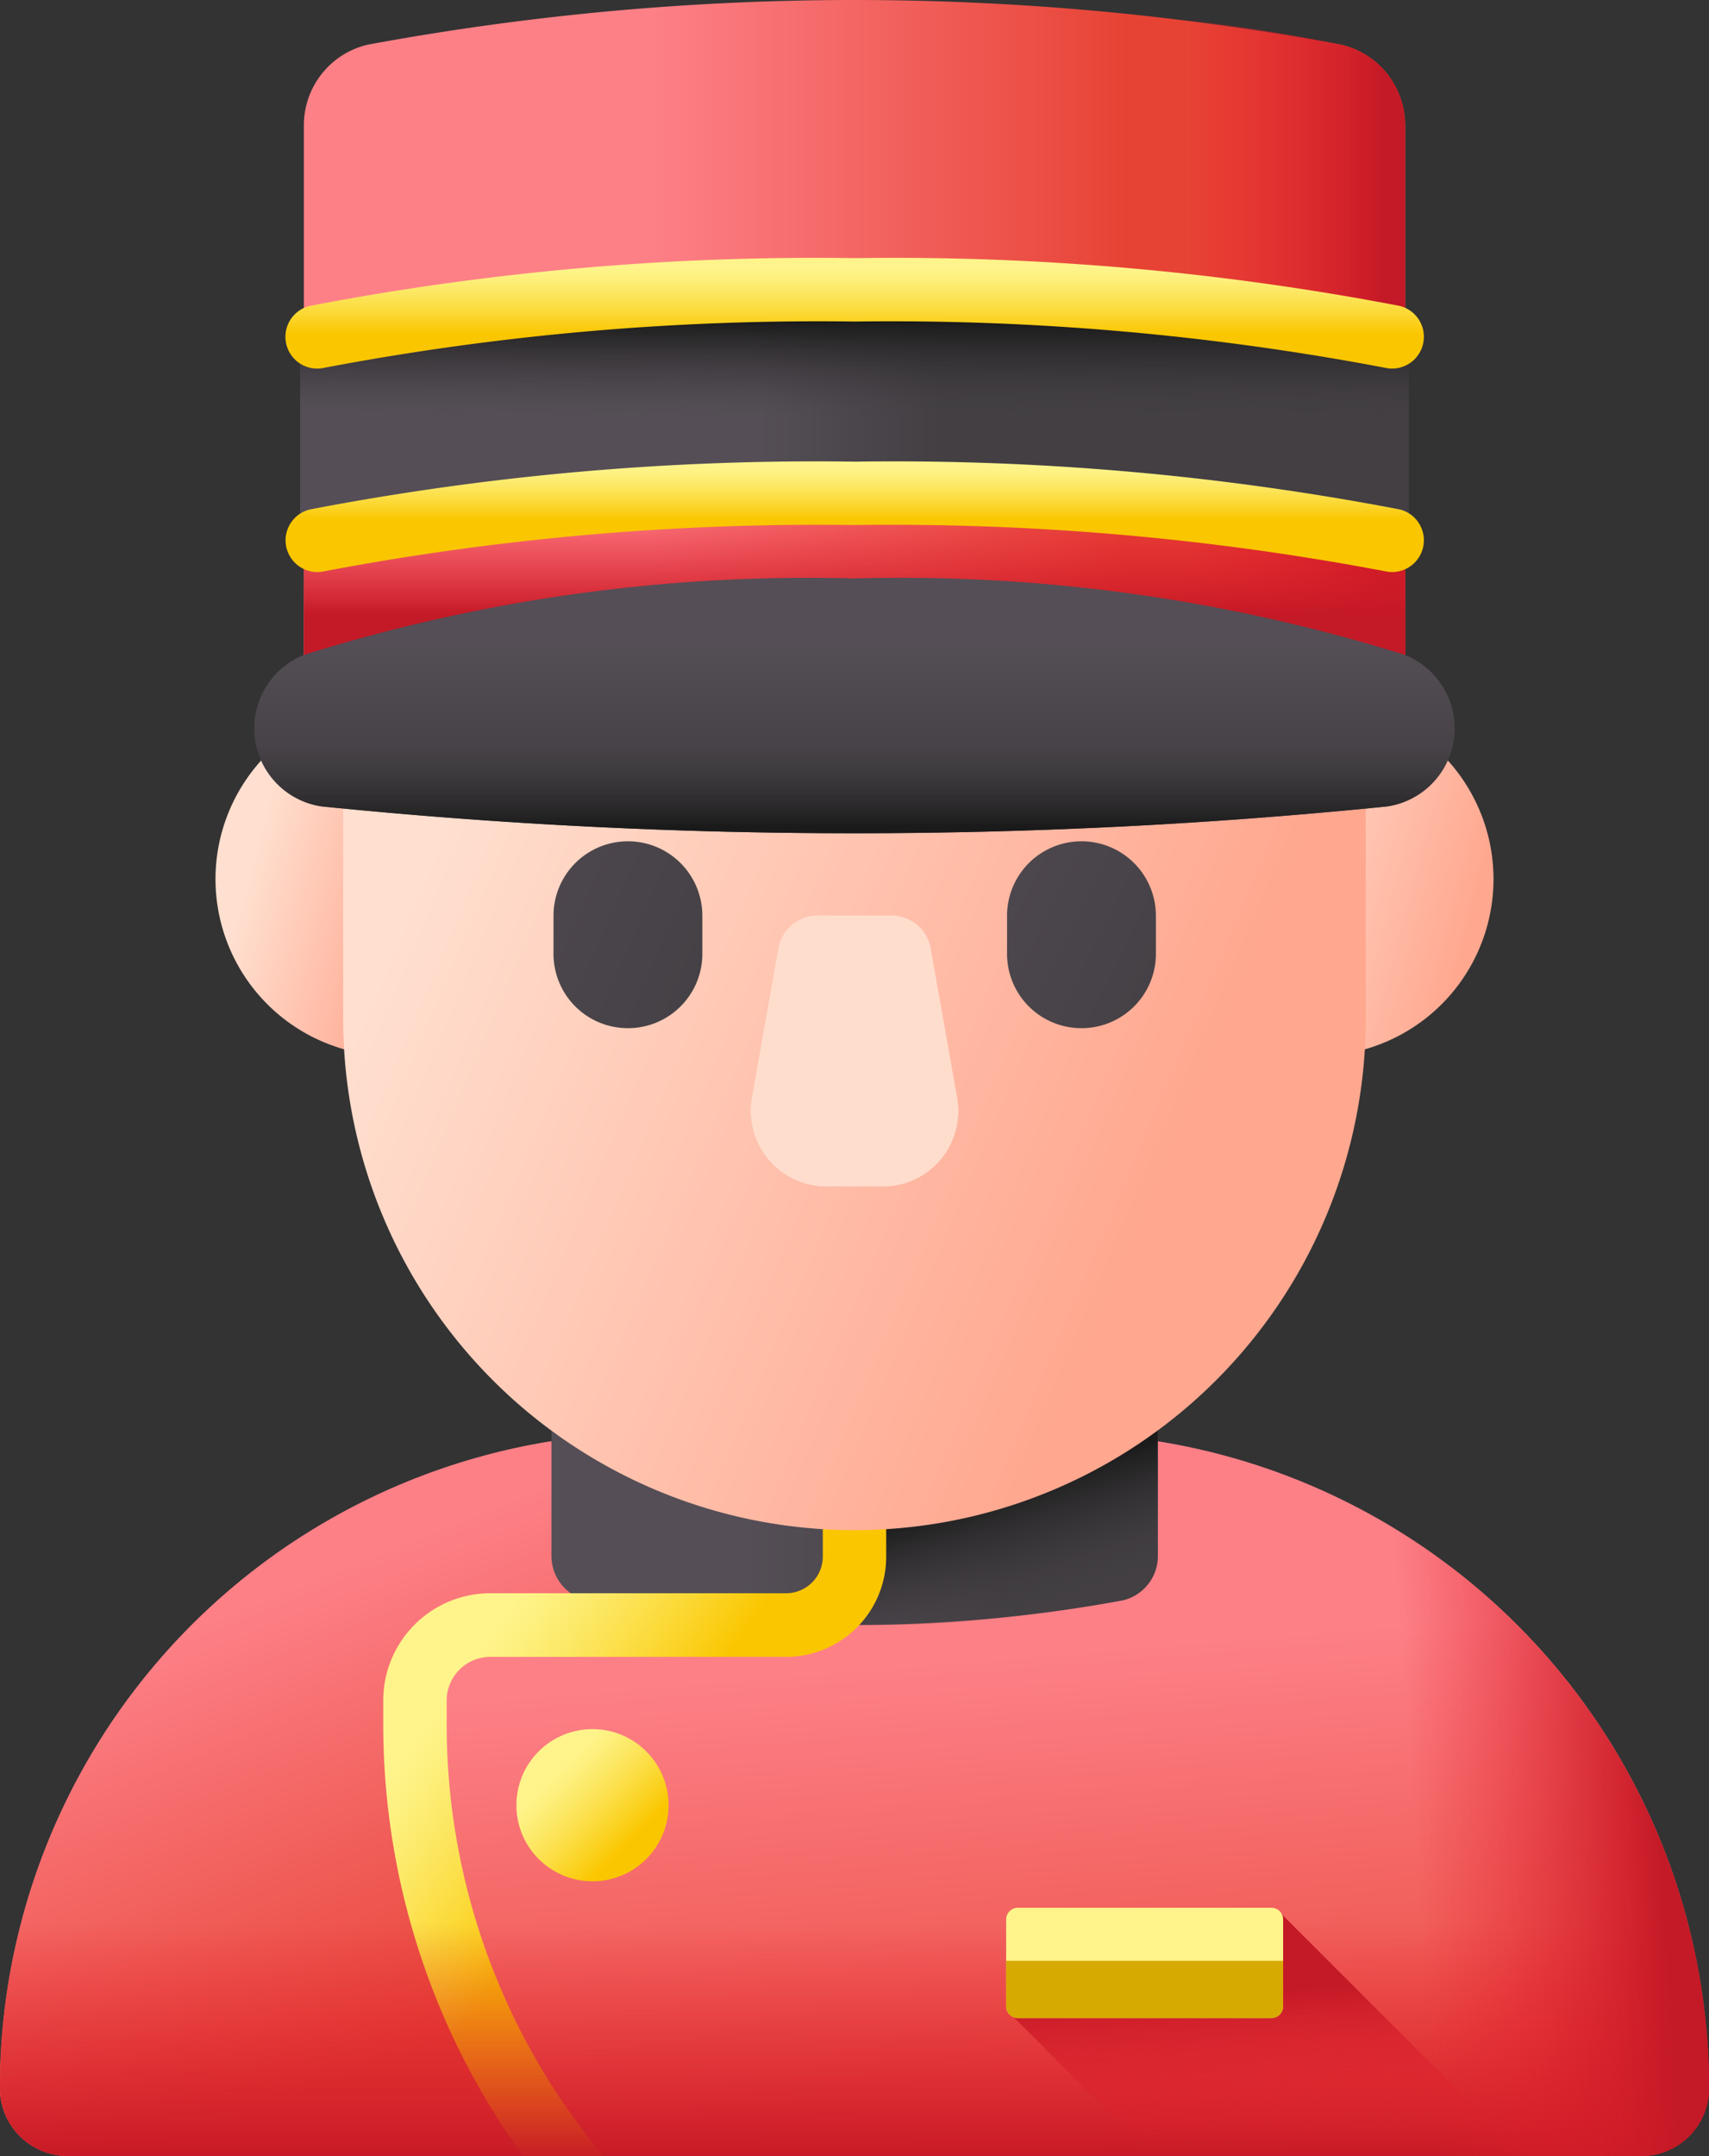 <svg xmlns="http://www.w3.org/2000/svg" xmlns:xlink="http://www.w3.org/1999/xlink" width="31" height="39.099" viewBox="0 0 31 39.099">
  <rect x="0" y="0" width="31" height="39.099" fill="#333333" stroke="none"/>
  <defs>
    <linearGradient id="linear-gradient" x1="0.294" y1="0.279" x2="1.099" y2="0.69" gradientUnits="objectBoundingBox">
      <stop offset="0" stop-color="#ffdfcf"/>
      <stop offset="1" stop-color="#ffa78f"/>
    </linearGradient>
    <linearGradient id="linear-gradient-2" x1="-0.312" y1="0.201" x2="0.814" y2="0.776" xlink:href="#linear-gradient"/>
    <linearGradient id="linear-gradient-3" x1="0.408" y1="0.343" x2="0.552" y2="1.085" gradientUnits="objectBoundingBox">
      <stop offset="0" stop-color="#fd8087"/>
      <stop offset="1" stop-color="#e74335"/>
    </linearGradient>
    <linearGradient id="linear-gradient-4" x1="0.372" y1="0.199" x2="0.649" y2="0.775" xlink:href="#linear-gradient-3"/>
    <linearGradient id="linear-gradient-5" x1="0.315" y1="0.203" x2="0.749" y2="0.203" gradientUnits="objectBoundingBox">
      <stop offset="0" stop-color="#554e56"/>
      <stop offset="1" stop-color="#433f43"/>
    </linearGradient>
    <linearGradient id="linear-gradient-6" x1="0.615" y1="0.963" x2="0.531" y2="0.625" gradientUnits="objectBoundingBox">
      <stop offset="0" stop-color="#433f43" stop-opacity="0"/>
      <stop offset="1" stop-color="#1a1a1a"/>
    </linearGradient>
    <linearGradient id="linear-gradient-7" x1="0.273" y1="0.157" x2="0.542" y2="0.409" gradientUnits="objectBoundingBox">
      <stop offset="0" stop-color="#fef48b"/>
      <stop offset="0.146" stop-color="#fdf07e"/>
      <stop offset="0.416" stop-color="#fce55c"/>
      <stop offset="0.778" stop-color="#fbd325"/>
      <stop offset="1" stop-color="#fac600"/>
    </linearGradient>
    <linearGradient id="linear-gradient-8" x1="0.164" y1="0.32" x2="0.831" y2="0.677" xlink:href="#linear-gradient"/>
    <linearGradient id="linear-gradient-9" x1="-1.196" y1="-0.434" x2="1.269" y2="0.924" xlink:href="#linear-gradient-5"/>
    <linearGradient id="linear-gradient-10" x1="-0.992" y1="-0.428" x2="1.264" y2="0.975" xlink:href="#linear-gradient-5"/>
    <linearGradient id="linear-gradient-11" x1="0.5" y1="0.447" x2="0.5" y2="1.103" gradientUnits="objectBoundingBox">
      <stop offset="0" stop-color="#f89580" stop-opacity="0"/>
      <stop offset="0.262" stop-color="#f1907b" stop-opacity="0.263"/>
      <stop offset="0.636" stop-color="#de826c" stop-opacity="0.639"/>
      <stop offset="0.997" stop-color="#c5715a"/>
    </linearGradient>
    <linearGradient id="linear-gradient-12" x1="0.648" y1="0.526" x2="1.152" y2="0.62" xlink:href="#linear-gradient-11"/>
    <linearGradient id="linear-gradient-13" x1="-42.627" y1="0.526" x2="-42.122" y2="0.62" gradientUnits="objectBoundingBox">
      <stop offset="0" stop-color="#ffddcd" stop-opacity="0"/>
      <stop offset="0.997" stop-color="#ffddcd"/>
    </linearGradient>
    <linearGradient id="linear-gradient-14" x1="0.5" y1="0.386" x2="0.5" y2="1.017" gradientUnits="objectBoundingBox">
      <stop offset="0" stop-color="#e41f2d" stop-opacity="0"/>
      <stop offset="0.346" stop-color="#de1e2b" stop-opacity="0.345"/>
      <stop offset="0.804" stop-color="#ce1b28" stop-opacity="0.804"/>
      <stop offset="1" stop-color="#c41926"/>
    </linearGradient>
    <linearGradient id="linear-gradient-15" x1="0.462" y1="0.498" x2="0.901" y2="0.459" xlink:href="#linear-gradient-14"/>
    <linearGradient id="linear-gradient-16" x1="0.528" y1="0.963" x2="0.457" y2="0.315" xlink:href="#linear-gradient-14"/>
    <linearGradient id="linear-gradient-17" x1="-10.014" y1="25.901" x2="-9.566" y2="26.482" xlink:href="#linear-gradient-7"/>
    <linearGradient id="linear-gradient-18" x1="-52.067" y1="27.314" x2="-52.067" y2="27.487" gradientUnits="objectBoundingBox">
      <stop offset="0" stop-color="#fac600" stop-opacity="0"/>
      <stop offset="0.408" stop-color="#efbd01" stop-opacity="0.408"/>
      <stop offset="1" stop-color="#d7aa02"/>
    </linearGradient>
    <linearGradient id="linear-gradient-19" x1="-9.623" y1="49.561" x2="-9.54" y2="49.561" xlink:href="#linear-gradient-18"/>
    <linearGradient id="linear-gradient-20" x1="0.315" y1="0.5" x2="0.749" y2="0.5" xlink:href="#linear-gradient-3"/>
    <linearGradient id="linear-gradient-21" x1="0.595" y1="0.5" x2="0.96" y2="0.5" xlink:href="#linear-gradient-14"/>
    <linearGradient id="linear-gradient-22" x1="0.5" y1="0.358" x2="0.5" y2="0.735" xlink:href="#linear-gradient-14"/>
    <linearGradient id="linear-gradient-23" x1="0.414" y1="0.5" x2="0.578" y2="0.5" xlink:href="#linear-gradient-5"/>
    <linearGradient id="linear-gradient-24" x1="0.503" y1="0.477" x2="0.511" y2="0.12" xlink:href="#linear-gradient-6"/>
    <linearGradient id="linear-gradient-25" x1="0.5" y1="0.093" x2="0.5" y2="0.69" xlink:href="#linear-gradient-7"/>
    <linearGradient id="linear-gradient-26" x1="0.5" y1="0.05" x2="0.5" y2="0.528" xlink:href="#linear-gradient-7"/>
    <linearGradient id="linear-gradient-27" x1="0.5" y1="0.249" x2="0.5" y2="0.788" xlink:href="#linear-gradient-5"/>
    <linearGradient id="linear-gradient-28" x1="0.5" y1="0.483" x2="0.5" y2="0.966" xlink:href="#linear-gradient-6"/>
    <linearGradient id="linear-gradient-29" x1="0.264" y1="0.264" x2="0.743" y2="0.743" xlink:href="#linear-gradient-7"/>
  </defs>
  <g id="bellboy" transform="translate(-52.822)">
    <g id="Group_1309" data-name="Group 1309" transform="translate(56.731 12.8)">
      <path id="Path_2249" data-name="Path 2249" d="M103.809,170.1a3.208,3.208,0,0,1,2.467-3.121.6.6,0,0,1,.739.592v5.058a.6.6,0,0,1-.739.592A3.208,3.208,0,0,1,103.809,170.1Z" transform="translate(-103.809 -166.958)" fill="url(#linear-gradient)"/>
      <path id="Path_2250" data-name="Path 2250" d="M367.58,170.1a3.208,3.208,0,0,0-2.467-3.121.6.6,0,0,0-.739.592v5.058a.6.6,0,0,0,.739.592A3.208,3.208,0,0,0,367.58,170.1Z" transform="translate(-344.398 -166.958)" fill="url(#linear-gradient-2)"/>
    </g>
    <path id="Path_2251" data-name="Path 2251" d="M71.943,339H64.7a11.88,11.88,0,0,0-11.88,11.88,1.23,1.23,0,0,0,1.23,1.23H82.593a1.23,1.23,0,0,0,1.23-1.23A11.88,11.88,0,0,0,71.943,339Z" transform="translate(-0.001 -313.014)" fill="url(#linear-gradient-3)"/>
    <path id="Path_2252" data-name="Path 2252" d="M68.322,339v2.237a1.241,1.241,0,0,1-1.24,1.24H61.715a1.366,1.366,0,0,0-1.366,1.366v.4a12.871,12.871,0,0,0,2.68,7.863H54.052a1.23,1.23,0,0,1-1.23-1.23A11.88,11.88,0,0,1,64.7,339Z" transform="translate(0 -313.01)" fill="url(#linear-gradient-4)"/>
    <path id="Path_2253" data-name="Path 2253" d="M194.235,299.354v-5.7h-11v5.7a.826.826,0,0,0,.639.805,26.725,26.725,0,0,0,9.727,0A.826.826,0,0,0,194.235,299.354Z" transform="translate(-120.41 -271.138)" fill="url(#linear-gradient-5)"/>
    <path id="Path_2254" data-name="Path 2254" d="M255,300.605a23.058,23.058,0,0,0,4.863-.446.826.826,0,0,0,.639-.805v-5.7H255Z" transform="translate(-186.68 -271.138)" fill="url(#linear-gradient-6)"/>
    <path id="Path_2255" data-name="Path 2255" d="M144.652,355.327v-.4a.792.792,0,0,1,.791-.791h5.367a1.817,1.817,0,0,0,1.815-1.815V351h-1.15v1.317a.666.666,0,0,1-.665.665h-5.367a1.943,1.943,0,0,0-1.941,1.941v.4a13.349,13.349,0,0,0,2.535,7.863h1.456A12.206,12.206,0,0,1,144.652,355.327Z" transform="translate(-83.728 -324.09)" fill="url(#linear-gradient-7)"/>
    <g id="Group_1317" data-name="Group 1317" transform="translate(59.047 4.442)">
      <g id="Group_1312" data-name="Group 1312">
        <g id="Group_1311" data-name="Group 1311">
          <g id="Group_1310" data-name="Group 1310">
            <path id="Path_2256" data-name="Path 2256" d="M143.3,81.252a9.275,9.275,0,0,1-9.275-9.275V67.221a9.275,9.275,0,0,1,18.549,0v4.756A9.275,9.275,0,0,1,143.3,81.252Z" transform="translate(-134.025 -57.946)" fill="url(#linear-gradient-8)"/>
          </g>
        </g>
      </g>
      <g id="Group_1313" data-name="Group 1313" transform="translate(3.815 10.816)">
        <path id="Path_2257" data-name="Path 2257" d="M185.14,202.416a1.348,1.348,0,0,1-1.348-1.348v-.691a1.348,1.348,0,0,1,2.7,0v.691A1.348,1.348,0,0,1,185.14,202.416Z" transform="translate(-183.792 -199.029)" fill="url(#linear-gradient-9)"/>
        <path id="Path_2258" data-name="Path 2258" d="M292.4,202.416a1.348,1.348,0,0,1-1.348-1.348v-.691a1.348,1.348,0,1,1,2.7,0v.691A1.348,1.348,0,0,1,292.4,202.416Z" transform="translate(-282.825 -199.029)" fill="url(#linear-gradient-10)"/>
      </g>
      <g id="Group_1316" data-name="Group 1316" transform="translate(7.39 12.163)">
        <g id="Group_1315" data-name="Group 1315">
          <g id="Group_1314" data-name="Group 1314">
            <path id="Path_2259" data-name="Path 2259" d="M232.812,221.508h-1.025a1.372,1.372,0,0,1-1.351-1.612l.481-2.706a.722.722,0,0,1,.711-.6h1.342a.722.722,0,0,1,.711.6l.481,2.706A1.372,1.372,0,0,1,232.812,221.508Z" transform="translate(-230.414 -216.593)" fill="url(#linear-gradient-11)"/>
            <path id="Path_2260" data-name="Path 2260" d="M232.812,221.508h-1.025a1.372,1.372,0,0,1-1.351-1.612l.481-2.706a.722.722,0,0,1,.711-.6h1.342a.722.722,0,0,1,.711.6l.481,2.706A1.372,1.372,0,0,1,232.812,221.508Z" transform="translate(-230.414 -216.593)" fill="url(#linear-gradient-12)"/>
            <path id="Path_2261" data-name="Path 2261" d="M231.785,221.508h1.025a1.372,1.372,0,0,0,1.351-1.612l-.481-2.706a.722.722,0,0,0-.711-.6h-1.342a.722.722,0,0,0-.711.6l-.481,2.706A1.372,1.372,0,0,0,231.785,221.508Z" transform="translate(-230.412 -216.593)" fill="url(#linear-gradient-13)"/>
          </g>
        </g>
      </g>
    </g>
    <path id="Path_2262" data-name="Path 2262" d="M83.824,426.091a11.827,11.827,0,0,0-1.419-5.635H54.243a11.826,11.826,0,0,0-1.419,5.635,1.229,1.229,0,0,0,1.22,1.229H82.6A1.229,1.229,0,0,0,83.824,426.091Z" transform="translate(-0.002 -388.222)" fill="url(#linear-gradient-14)"/>
    <path id="Path_2263" data-name="Path 2263" d="M326.669,340.93v12.962h8.776a1.23,1.23,0,0,0,1.23-1.23A11.882,11.882,0,0,0,326.669,340.93Z" transform="translate(-252.852 -314.792)" fill="url(#linear-gradient-15)"/>
    <path id="Path_2264" data-name="Path 2264" d="M297.076,452.889l-4.907,1.823,2.555,2.555h6.73Z" transform="translate(-220.997 -418.168)" fill="url(#linear-gradient-16)"/>
    <g id="Group_1318" data-name="Group 1318" transform="translate(71.073 34.596)">
      <path id="Path_2265" data-name="Path 2265" d="M295.912,453.042v-1.574a.212.212,0,0,0-.212-.212h-4.6a.212.212,0,0,0-.212.212v1.574a.212.212,0,0,0,.212.212h4.6A.212.212,0,0,0,295.912,453.042Z" transform="translate(-290.888 -451.256)" fill="url(#linear-gradient-17)"/>
      <path id="Path_2266" data-name="Path 2266" d="M343.156,451.257h.8a.212.212,0,0,1,.212.212v1.574a.212.212,0,0,1-.212.212h-.8Z" transform="translate(-339.149 -451.257)" fill="url(#linear-gradient-18)"/>
      <path id="Path_2267" data-name="Path 2267" d="M290.888,464.6v-.827h5.024v.827a.212.212,0,0,1-.212.212h-4.6A.212.212,0,0,1,290.888,464.6Z" transform="translate(-290.888 -462.811)" fill="url(#linear-gradient-19)"/>
    </g>
    <path id="Path_2268" data-name="Path 2268" d="M144.7,2.272V12.623H124.722V2.272A1.5,1.5,0,0,1,125.882.81a48.511,48.511,0,0,1,17.656,0,1.5,1.5,0,0,1,1.16,1.462Z" transform="translate(-66.388)" fill="url(#linear-gradient-20)"/>
    <path id="Path_2269" data-name="Path 2269" d="M263.829.81A41.858,41.858,0,0,0,255,0h0V12.623h9.988V2.272A1.5,1.5,0,0,0,263.829.81Z" transform="translate(-186.679 0)" fill="url(#linear-gradient-21)"/>
    <path id="Path_2270" data-name="Path 2270" d="M124.722,92H144.7v5.57H124.722Z" transform="translate(-66.388 -84.947)" fill="url(#linear-gradient-22)"/>
    <path id="Path_2271" data-name="Path 2271" d="M133.891,72.248a36.6,36.6,0,0,1,10.056,1.128V69.685a36.6,36.6,0,0,0-10.056-1.128,36.6,36.6,0,0,0-10.056,1.128v3.691A36.6,36.6,0,0,1,133.891,72.248Z" transform="translate(-65.569 -63.301)" fill="url(#linear-gradient-23)"/>
    <path id="Path_2272" data-name="Path 2272" d="M133.891,72.248a36.6,36.6,0,0,1,10.056,1.128V69.685a36.6,36.6,0,0,0-10.056-1.128,36.6,36.6,0,0,0-10.056,1.128v3.691A36.6,36.6,0,0,1,133.891,72.248Z" transform="translate(-65.569 -63.301)" fill="url(#linear-gradient-24)"/>
    <g id="Group_1319" data-name="Group 1319" transform="translate(57.995 4.681)">
      <path id="Path_2273" data-name="Path 2273" d="M140.947,62.487a.576.576,0,0,1-.7.562,48.042,48.042,0,0,0-9.624-.839,48.042,48.042,0,0,0-9.624.839.576.576,0,1,1-.253-1.124,48.613,48.613,0,0,1,9.877-.865,48.619,48.619,0,0,1,9.877.865A.576.576,0,0,1,140.947,62.487Z" transform="translate(-120.292 -61.06)" fill="url(#linear-gradient-25)"/>
      <path id="Path_2274" data-name="Path 2274" d="M140.947,110.628h0a.576.576,0,0,1-.7.561,48.024,48.024,0,0,0-9.624-.839,48.025,48.025,0,0,0-9.624.839.576.576,0,0,1-.7-.561h0a.576.576,0,0,1,.45-.562,48.653,48.653,0,0,1,9.877-.865,48.654,48.654,0,0,1,9.877.865A.576.576,0,0,1,140.947,110.628Z" transform="translate(-120.292 -105.51)" fill="url(#linear-gradient-26)"/>
    </g>
    <g id="Group_1320" data-name="Group 1320" transform="translate(57.436 10.489)">
      <path id="Path_2275" data-name="Path 2275" d="M113,139.536a1.431,1.431,0,0,1,.926-1.339,30.669,30.669,0,0,1,9.961-1.379,30.67,30.67,0,0,1,9.961,1.379,1.432,1.432,0,0,1-.3,2.757,96.27,96.27,0,0,1-19.312,0A1.429,1.429,0,0,1,113,139.536Z" transform="translate(-113.002 -136.818)" fill="url(#linear-gradient-27)"/>
      <path id="Path_2276" data-name="Path 2276" d="M113.928,154.054a1.432,1.432,0,0,0,.3,2.757,96.268,96.268,0,0,0,19.312,0,1.432,1.432,0,0,0,.3-2.757l-.17-.062H114.1Z" transform="translate(-113.002 -152.675)" fill="url(#linear-gradient-28)"/>
    </g>
    <circle id="Ellipse_112" data-name="Ellipse 112" cx="1.38" cy="1.38" r="1.38" transform="translate(62.189 31.356)" fill="url(#linear-gradient-29)"/>
  </g>
</svg>
